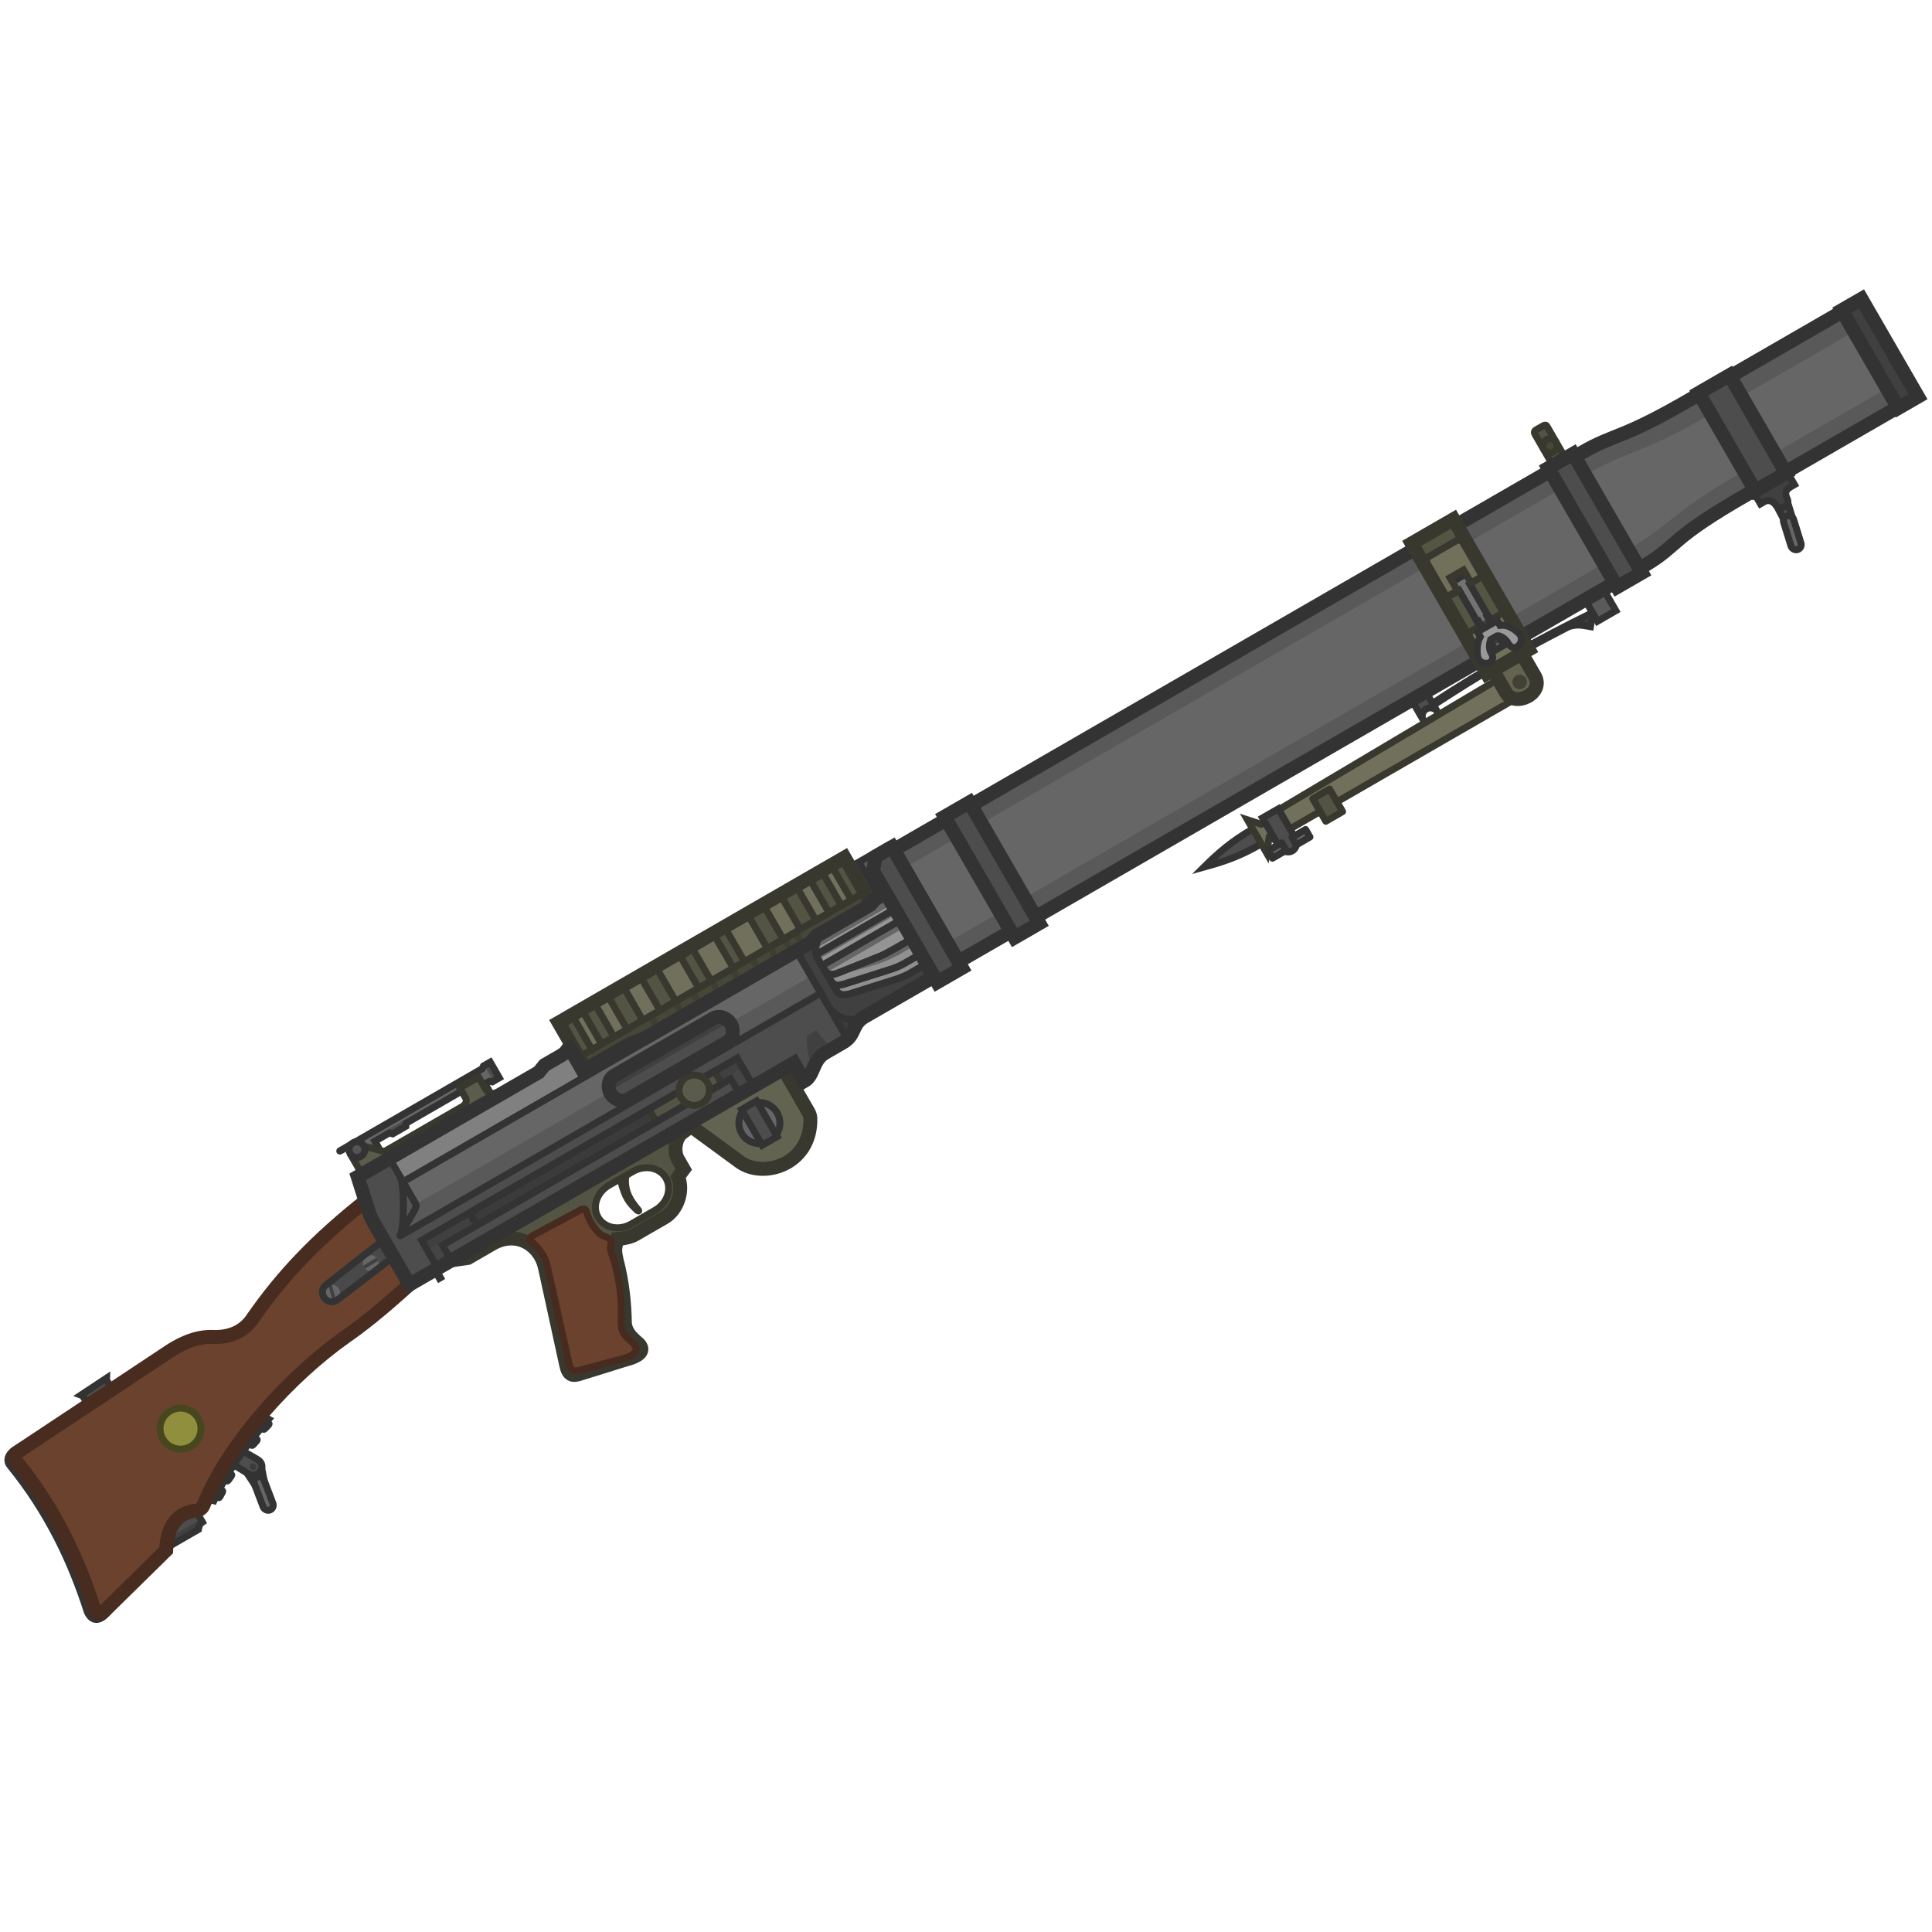 <svg width="110" height="110" viewBox="0 0 110 110" fill="none" xmlns="http://www.w3.org/2000/svg">
<g clip-path="url(#clip0_616_1148)">
<path d="M90.111 33.917L90.952 35.373L91.999 34.769L91.158 33.313" fill="#5A5A5A" stroke="#333333" stroke-width="0.396"/>
<path d="M90.053 25.776L50.889 48.388L54.564 54.753L93.669 32.176C95.646 30.995 94.961 30.723 99.589 28.08L108.058 23.19L104.907 17.732L96.379 22.656C92.296 25.045 91.955 24.67 90.053 25.776Z" fill="#666666"/>
<path d="M49.698 51.62L33.423 61.016L32.949 60.195L49.224 50.799L49.698 51.62Z" fill="#464639"/>
<path d="M37.267 57.847C37.212 57.753 37.091 57.72 36.996 57.775C36.901 57.83 36.869 57.951 36.923 58.046L37.044 58.254C37.099 58.349 37.22 58.382 37.315 58.327C37.409 58.272 37.442 58.151 37.387 58.056L37.267 57.847Z" fill="#3E3E32"/>
<path d="M38.673 57.035C38.618 56.941 38.497 56.908 38.402 56.963C38.307 57.018 38.275 57.139 38.33 57.234L38.45 57.442C38.505 57.537 38.626 57.569 38.721 57.515C38.816 57.46 38.848 57.339 38.794 57.244L38.673 57.035Z" fill="#3E3E32"/>
<path d="M39.652 56.47C39.597 56.376 39.476 56.343 39.381 56.398C39.286 56.453 39.254 56.574 39.309 56.669L39.429 56.877C39.484 56.972 39.605 57.004 39.7 56.95C39.794 56.895 39.827 56.774 39.772 56.679L39.652 56.47Z" fill="#3E3E32"/>
<path d="M40.754 55.834C40.7 55.739 40.578 55.706 40.484 55.761C40.389 55.816 40.356 55.937 40.411 56.032L40.532 56.241C40.586 56.335 40.707 56.368 40.802 56.313C40.897 56.258 40.929 56.137 40.875 56.042L40.754 55.834Z" fill="#3E3E32"/>
<path d="M41.912 55.166C41.857 55.071 41.736 55.038 41.641 55.093C41.546 55.148 41.514 55.269 41.568 55.364L41.689 55.572C41.743 55.667 41.865 55.7 41.959 55.645C42.054 55.59 42.087 55.469 42.032 55.374L41.912 55.166Z" fill="#3E3E32"/>
<path d="M43.018 54.527C42.963 54.432 42.842 54.4 42.747 54.455C42.652 54.509 42.62 54.63 42.674 54.725L42.795 54.934C42.849 55.029 42.971 55.061 43.066 55.006C43.16 54.952 43.193 54.831 43.138 54.736L43.018 54.527Z" fill="#3E3E32"/>
<path d="M44.058 53.926C44.004 53.831 43.882 53.799 43.788 53.854C43.693 53.908 43.66 54.03 43.715 54.124L43.835 54.333C43.89 54.428 44.011 54.46 44.106 54.406C44.201 54.351 44.233 54.23 44.179 54.135L44.058 53.926Z" fill="#3E3E32"/>
<path d="M44.884 53.45C44.829 53.355 44.708 53.322 44.613 53.377C44.519 53.432 44.486 53.553 44.541 53.648L44.661 53.856C44.716 53.951 44.837 53.984 44.932 53.929C45.027 53.874 45.059 53.753 45.005 53.658L44.884 53.45Z" fill="#3E3E32"/>
<path d="M45.525 53.079C45.471 52.984 45.349 52.952 45.255 53.007C45.16 53.061 45.127 53.183 45.182 53.277L45.303 53.486C45.357 53.581 45.478 53.613 45.573 53.559C45.668 53.504 45.7 53.383 45.646 53.288L45.525 53.079Z" fill="#3E3E32"/>
<path d="M48.084 48.824L31.809 58.221L32.949 60.195L49.224 50.799L48.084 48.824Z" fill="#545445"/>
<path d="M49.698 51.62L33.423 61.016L32.949 60.195L49.224 50.799L49.698 51.62Z" stroke="#38382E" stroke-width="0.396"/>
<path d="M41.749 55.115L40.609 53.141L39.347 53.869L40.487 55.844L41.749 55.115Z" fill="#70705C"/>
<path d="M39.778 56.253L38.638 54.279L37.334 55.032L38.474 57.006L39.778 56.253Z" fill="#70705C"/>
<path d="M37.574 57.526L36.434 55.551L35.457 56.115L36.596 58.09L37.574 57.526Z" fill="#70705C"/>
<path d="M35.708 58.603L34.568 56.629L33.818 57.061L34.958 59.036L35.708 58.603Z" fill="#70705C"/>
<path d="M33.704 59.76L32.565 57.785L33.114 57.468L34.253 59.443L33.704 59.76Z" fill="#70705C"/>
<path d="M42.385 54.748L41.245 52.773L42.549 52.02L43.689 53.995L42.385 54.748Z" fill="#70705C"/>
<path d="M44.589 53.475L43.449 51.501L44.426 50.937L45.566 52.911L44.589 53.475Z" fill="#70705C"/>
<path d="M46.455 52.398L45.315 50.423L46.065 49.991L47.205 51.965L46.455 52.398Z" fill="#70705C"/>
<path d="M48.468 51.235L47.329 49.261L46.77 49.584L47.91 51.558L48.468 51.235Z" fill="#70705C"/>
<path d="M41.749 55.115L40.609 53.141L39.347 53.869L40.487 55.844L41.749 55.115Z" stroke="#38382E" stroke-width="0.396" stroke-linecap="round"/>
<path d="M39.778 56.253L38.638 54.279L37.334 55.032L38.474 57.006L39.778 56.253Z" stroke="#38382E" stroke-width="0.396" stroke-linecap="round"/>
<path d="M37.574 57.526L36.434 55.551L35.457 56.115L36.596 58.09L37.574 57.526Z" stroke="#38382E" stroke-width="0.396" stroke-linecap="round"/>
<path d="M35.708 58.603L34.568 56.629L33.818 57.061L34.958 59.036L35.708 58.603Z" stroke="#38382E" stroke-width="0.396" stroke-linecap="round"/>
<path d="M33.704 59.76L32.565 57.785L33.114 57.468L34.253 59.443L33.704 59.76Z" stroke="#38382E" stroke-width="0.396" stroke-linecap="round"/>
<path d="M42.385 54.748L41.245 52.773L42.549 52.02L43.689 53.995L42.385 54.748Z" stroke="#38382E" stroke-width="0.396" stroke-linecap="round"/>
<path d="M44.589 53.475L43.449 51.501L44.426 50.937L45.566 52.911L44.589 53.475Z" stroke="#38382E" stroke-width="0.396" stroke-linecap="round"/>
<path d="M46.455 52.398L45.315 50.423L46.065 49.991L47.205 51.965L46.455 52.398Z" stroke="#38382E" stroke-width="0.396" stroke-linecap="round"/>
<path d="M48.468 51.235L47.329 49.261L46.77 49.584L47.91 51.558L48.468 51.235Z" stroke="#38382E" stroke-width="0.396" stroke-linecap="round"/>
<path d="M31.809 58.221L33.422 61.016L49.697 51.62L48.084 48.824L31.809 58.221Z" stroke="#38382E" stroke-width="0.793"/>
<path d="M47.127 57.221L48.252 59.17C48.434 58.999 48.52 58.814 48.606 58.629C48.724 58.374 48.843 58.119 49.208 57.9L49.43 57.772C48.528 58.27 47.639 58.078 47.127 57.221Z" fill="#3B3B3B"/>
<path d="M49.48 57.743L53.179 55.606L50.435 50.853L49.831 51.202L49.553 51.517L46.51 53.274L46.193 53.643L45.345 54.133L47.094 57.161C47.609 58.085 48.541 58.288 49.48 57.743Z" fill="#404040"/>
<path d="M19.354 65.523L27.456 60.845L27.523 60.695L27.911 60.472L28.428 61.368L28.033 61.596L27.87 61.562L27.623 61.704L27.78 61.986L26.872 61.784L23.116 63.953L23.108 64.125L22.358 64.558L22.162 64.504L21.345 64.976L21.619 65.465L20.084 65.554L19.896 65.23L19.373 65.532C19.346 65.55 19.334 65.534 19.354 65.523Z" fill="#666666"/>
<path d="M23.275 63.86L23.115 63.953L23.107 64.124L22.357 64.557L22.162 64.504L21.983 64.607L21.883 64.435L23.176 63.688L23.275 63.86Z" fill="#4D4D4D"/>
<path d="M27.576 60.666L27.912 60.472L28.43 61.368L28.094 61.562L27.576 60.666Z" fill="#4D4D4D"/>
<path d="M19.354 65.523L27.456 60.845L27.523 60.695L27.911 60.472L28.428 61.368L28.033 61.596L27.87 61.562L27.623 61.704L27.78 61.986L26.872 61.784L23.116 63.953L23.108 64.125L22.358 64.558L22.162 64.504L21.345 64.976L21.619 65.465L20.084 65.554L19.896 65.23L19.373 65.532C19.346 65.55 19.334 65.534 19.354 65.523Z" stroke="#333333" stroke-width="0.396"/>
<path fill-rule="evenodd" clip-rule="evenodd" d="M26.64 71.621L28.121 70.766C29.51 70.056 30.773 70.94 31.031 72.189L32.226 77.668C32.348 78.302 32.586 78.371 33.057 78.205L35.595 77.415C36.808 77.108 36.609 76.68 36.213 76.379C35.918 76.114 35.638 75.835 35.577 75.356C35.559 74.222 35.448 73.03 35.095 71.687C34.976 71.115 35.022 71.079 35.146 70.546C35.442 70.529 35.899 70.436 36.143 70.295L37.824 69.325C38.583 68.886 38.928 67.775 38.608 67.014C38.731 66.817 38.821 66.705 38.924 66.569L38.581 65.971C38.355 65.565 38.439 64.79 38.857 64.483L38.731 64.265L25.713 71.755L26.64 71.621ZM36.03 66.7L34.669 67.486C33.975 67.886 33.701 68.7 34.053 69.311C34.406 69.921 35.248 70.091 35.941 69.691L37.303 68.904C37.996 68.504 38.271 67.69 37.918 67.079C37.566 66.469 36.724 66.3 36.03 66.7Z" fill="#545445"/>
<path d="M35.328 67.181C35.602 68.249 35.812 68.456 36.287 68.919C36.371 68.981 36.397 68.933 36.325 68.87C35.943 68.403 35.547 67.906 35.62 67.027L35.328 67.181Z" fill="#464639" stroke="#38382E" stroke-width="0.396"/>
<path d="M34.669 67.486L36.031 66.7C36.725 66.3 37.567 66.469 37.919 67.08C38.272 67.691 37.997 68.504 37.304 68.905L35.942 69.691C35.249 70.091 34.407 69.922 34.054 69.311C33.702 68.701 33.976 67.887 34.669 67.486Z" stroke="#38382E" stroke-width="0.396"/>
<path d="M29.248 69.719L38.726 64.256L38.729 64.261M29.248 69.719L25.714 71.756L26.642 71.621L28.122 70.767C29.511 70.057 30.774 70.941 31.032 72.19L32.227 77.669C32.349 78.303 32.587 78.372 33.058 78.206L35.596 77.416C36.809 77.108 36.611 76.68 36.214 76.38C35.919 76.115 35.639 75.836 35.578 75.357C35.56 74.223 35.449 73.031 35.096 71.688C34.977 71.116 35.023 71.079 35.147 70.547C35.443 70.53 35.9 70.437 36.144 70.296L37.825 69.326C38.584 68.887 38.929 67.775 38.609 67.015C38.732 66.818 38.822 66.706 38.925 66.57L38.582 65.972C38.356 65.566 38.44 64.791 38.858 64.484L38.729 64.261M29.248 69.719L38.729 64.261M29.248 69.719L25.713 71.754" stroke="#38382E" stroke-width="0.793"/>
<path d="M30.225 70.668C30.628 70.975 31.051 71.548 31.154 72.048L32.351 77.412C32.473 78.046 32.571 78.104 33.022 78.015L35.253 77.409C36.637 77.098 36.24 76.596 35.822 76.267C35.528 76.002 35.362 75.785 35.368 75.274C35.43 73.82 35.244 72.525 34.781 71.242C34.74 71.131 34.743 71.005 34.782 70.871C34.899 70.47 34.439 70.428 34.268 70.327C34.015 70.194 33.563 69.608 33.414 69.051C33.375 68.904 33.308 68.761 33.094 68.864L30.304 70.363C30.129 70.48 30.11 70.607 30.225 70.668Z" fill="#6B422E" stroke="#472B1F" stroke-width="0.396"/>
<path d="M14.505 84.542L15.039 84.288L14.869 83.439L13.916 83.647L14.505 84.542Z" fill="#666666" stroke="#333333" stroke-width="0.396"/>
<path d="M13.207 83.336L14.071 83.869C14.665 84.291 15.3 83.443 14.63 83.079L13.707 82.546" fill="#4D4D4D"/>
<path d="M13.207 83.336L14.071 83.869C14.665 84.291 15.3 83.443 14.63 83.079L13.707 82.546" stroke="#333333" stroke-width="0.396"/>
<path d="M14.04 81.512L13.834 81.739C13.808 81.768 13.799 81.802 13.813 81.814L14.339 82.291C14.353 82.304 14.386 82.291 14.412 82.263L14.618 82.035C14.644 82.007 14.653 81.973 14.639 81.96L14.113 81.484C14.099 81.471 14.066 81.483 14.04 81.512Z" fill="#3B3B3B" stroke="#333333" stroke-width="0.396"/>
<path d="M12.543 83.579L12.363 83.828C12.341 83.859 12.335 83.894 12.351 83.905L12.926 84.32C12.942 84.331 12.973 84.315 12.996 84.284L13.175 84.035C13.198 84.004 13.203 83.969 13.188 83.958L12.612 83.543C12.596 83.531 12.565 83.548 12.543 83.579Z" fill="#3B3B3B" stroke="#333333" stroke-width="0.396"/>
<path d="M11.98 84.585L11.834 84.855C11.816 84.888 11.815 84.924 11.832 84.933L12.455 85.271C12.472 85.28 12.501 85.26 12.519 85.226L12.666 84.957C12.684 84.923 12.685 84.888 12.668 84.878L12.045 84.54C12.027 84.531 11.999 84.551 11.98 84.585Z" fill="#3B3B3B" stroke="#333333" stroke-width="0.396"/>
<path d="M14.734 80.586L14.52 80.805C14.493 80.833 14.482 80.866 14.496 80.88L15.004 81.375C15.018 81.389 15.051 81.377 15.078 81.35L15.292 81.13C15.319 81.102 15.329 81.069 15.316 81.055L14.808 80.56C14.794 80.547 14.761 80.558 14.734 80.586Z" fill="#3B3B3B" stroke="#333333" stroke-width="0.396"/>
<path d="M11.709 85.314L12.18 85.447C12.883 83.898 13.945 82.351 15.296 80.806L14.774 80.531L12.97 82.769L11.709 85.314Z" fill="#404040" stroke="#333333" stroke-width="0.396"/>
<path d="M9.583 88.069L11.3 87.078C11.329 86.915 11.344 86.788 11.525 86.663L11.051 85.841L8.671 86.472L9.583 88.069Z" fill="#4D4D4D"/>
<path d="M11.3 87.078L9.584 88.069L9.373 87.7L11.436 86.509L11.525 86.663C11.352 86.783 11.331 86.904 11.304 87.058L11.3 87.078Z" fill="#404040"/>
<path d="M9.583 88.069L11.3 87.078C11.329 86.915 11.344 86.788 11.525 86.663L11.051 85.841L8.671 86.472L9.583 88.069Z" stroke="#333333" stroke-width="0.396"/>
<path d="M5.059 80.003L4.689 79.46L4.606 79.43L6.068 78.463L6.064 78.574L6.408 79.143" fill="#4D4D4D" stroke="#333333" stroke-width="0.396"/>
<path d="M0.989 82.68C0.587 82.928 0.592 83.195 0.731 83.332C2.882 85.978 4.226 88.801 5.16 91.712C5.264 91.93 5.459 92.205 5.863 91.8L3.614 87.118L0.989 82.68Z" fill="#404040" stroke="#333333" stroke-width="0.793"/>
<path d="M20.966 68.256C17.989 70.596 16.05 72.669 14.4 75.043C13.985 75.688 13.245 76.18 12.045 76.117C11.078 76.103 10.194 76.553 9.412 77.094L0.915 82.729C0.788 82.82 0.798 83.041 0.916 83.186C3.067 85.833 4.412 88.655 5.346 91.567C5.43 91.83 5.693 91.971 5.884 91.78L9.462 88.264C9.513 86.794 10.181 86.131 11.105 86.02C11.28 86.001 11.494 85.924 11.574 85.731C13.037 82.135 16.526 78.338 19.654 76.125C21.113 75.116 22.439 73.923 23.464 73.003" fill="#6B422E"/>
<path d="M10.862 82.352C11.421 82.029 11.612 81.315 11.29 80.757C10.967 80.198 10.253 80.007 9.695 80.329C9.136 80.652 8.945 81.366 9.267 81.924C9.59 82.483 10.304 82.674 10.862 82.352Z" fill="#8F8F3D" stroke="#47471F" stroke-width="0.396"/>
<path d="M22.092 70.398L18.569 73.151C18.017 73.598 18.652 74.445 19.235 73.99L22.618 71.396L22.092 70.398Z" fill="#494949"/>
<path d="M14.507 83.673C14.597 83.621 14.628 83.505 14.576 83.415C14.524 83.325 14.408 83.294 14.318 83.346C14.227 83.398 14.197 83.514 14.249 83.604C14.301 83.694 14.416 83.725 14.507 83.673Z" fill="#3B3B3B"/>
<path d="M21.336 72.312C21.552 72.187 21.626 71.911 21.501 71.695C21.376 71.48 21.101 71.406 20.885 71.53C20.669 71.655 20.595 71.931 20.72 72.147C20.844 72.362 21.12 72.436 21.336 72.312Z" fill="#666666"/>
<path d="M19.139 73.99C19.354 73.866 19.428 73.59 19.304 73.374C19.179 73.158 18.903 73.085 18.688 73.209C18.472 73.334 18.398 73.609 18.522 73.825C18.647 74.041 18.923 74.115 19.139 73.99Z" fill="#666666"/>
<path d="M18.895 73.149L19.125 73.998C19.063 74.031 18.998 74.047 18.933 74.05L18.704 73.2C18.765 73.168 18.83 73.151 18.895 73.149Z" fill="#404040"/>
<path d="M20.786 72.236L21.537 71.776C21.528 71.749 21.516 71.722 21.5 71.696C21.482 71.663 21.459 71.634 21.434 71.608L20.683 72.067C20.692 72.094 20.704 72.121 20.719 72.147C20.738 72.18 20.761 72.21 20.786 72.236Z" fill="#404040"/>
<rect x="14.375" y="84.198" width="0.591" height="2.012" rx="0.295" transform="rotate(-20.8 14.375 84.198)" fill="#666666" stroke="#333333" stroke-width="0.396"/>
<path d="M22.092 70.398L18.569 73.151C18.017 73.598 18.652 74.445 19.235 73.99L22.618 71.396L22.092 70.398Z" stroke="#333333" stroke-width="0.396"/>
<path d="M20.965 68.256C17.988 70.596 16.049 72.669 14.399 75.044C13.984 75.688 13.244 76.18 12.044 76.117C11.077 76.104 10.193 76.553 9.411 77.094L0.914 82.729C0.788 82.826 0.776 83.05 0.915 83.187C3.066 85.833 4.411 88.655 5.345 91.567C5.448 91.785 5.692 91.971 5.883 91.781L9.461 88.264C9.512 86.794 10.18 86.131 11.104 86.021C11.279 86.001 11.493 85.924 11.573 85.732C13.036 82.135 16.525 78.339 19.653 76.125C21.112 75.116 22.438 73.923 23.463 73.003" stroke="#472C1F" stroke-width="0.793"/>
<path d="M47.945 59.387L46.978 59.945C46.248 60.372 46.365 61.233 45.794 61.555L45.199 60.524L23.312 73.139L21.224 69.522C21.14 69.374 21.103 69.271 21.012 69.035L20.367 67.001L30.672 61.051L31.006 60.641L31.956 60.093C32.166 59.965 32.243 59.857 32.323 59.737L32.436 59.672L33.188 60.975L35.865 59.43L36.687 59.131L45.345 54.133L48.253 59.169C48.172 59.245 48.072 59.319 47.945 59.387Z" fill="#4D4D4D" stroke="#333333" stroke-width="0.396"/>
<path d="M45.442 54.302L22.948 67.289L22.178 65.955L30.672 61.051L31.006 60.642L31.955 60.093C32.166 59.965 32.243 59.857 32.323 59.737L32.436 59.672L33.188 60.975L35.864 59.43L36.687 59.131L45.345 54.133L45.442 54.302Z" fill="#808080" stroke="#333333" stroke-width="0.396"/>
<path d="M20.613 66.859L20.022 65.835L20.842 65.289L21.885 65.564L26.337 62.994C26.453 62.925 26.628 62.719 26.508 62.514L26.177 61.942L27.248 61.324L27.615 61.96C27.735 62.165 27.979 62.356 28.295 62.2C28.402 62.147 28.305 62.311 28.415 62.355L20.613 66.859Z" fill="#5C5C4C" stroke="#38382E" stroke-width="0.396"/>
<path d="M24.008 70.621L24.424 71.343L42.392 60.969L41.975 60.248L24.008 70.621Z" fill="#404040"/>
<path d="M27.514 69.557L41.103 61.711L40.686 60.989L27.783 68.438L27.096 68.834C26.588 69.128 27.039 69.838 27.514 69.557Z" fill="#3B3B3B"/>
<path d="M27.096 68.834L40.686 60.989M27.096 68.834C26.588 69.128 27.039 69.838 27.514 69.557M27.096 68.834L27.783 68.438L40.686 60.989M27.514 69.557L41.103 61.711L40.686 60.989M27.514 69.557L28.201 69.161" stroke="#333333" stroke-width="0.396"/>
<path d="M24.324 71.171L25.092 70.728L25.692 71.767L24.924 72.21L24.324 71.171Z" fill="#454545"/>
<path d="M41.51 61.249L42.292 60.797L42.899 61.85L42.117 62.301L41.51 61.249Z" fill="#454545"/>
<path d="M47.503 59.643L46.979 59.946C46.592 60.171 46.443 60.519 46.304 60.844C46.288 60.879 46.273 60.914 46.258 60.949C46.08 60.409 45.872 59.489 45.95 58.962L46.468 58.663C46.516 58.722 46.564 58.783 46.612 58.844C46.861 59.163 47.118 59.492 47.503 59.643Z" fill="#404040"/>
<path d="M44.614 60.863L46.025 63.306C46.072 63.381 46.121 63.507 46.137 63.635C46.23 66.315 43.415 67.16 42.072 66.117L39.566 64.282L39.348 63.903" fill="#636351" stroke="#38382E" stroke-width="0.793"/>
<path d="M97.543 23.504L105.565 18.873L104.907 17.732L96.379 22.656C93.943 24.081 92.839 24.523 91.941 24.882C91.334 25.125 90.82 25.33 90.053 25.776L50.889 48.388L51.487 49.424L90.39 26.963C91.526 26.334 92.215 26.061 92.96 25.765C93.969 25.365 95.079 24.924 97.543 23.504Z" fill="#595959"/>
<path d="M108.058 23.19L99.589 28.08C96.74 29.707 95.905 30.435 95.222 31.03C94.796 31.402 94.43 31.722 93.669 32.176L54.564 54.753L53.935 53.665L92.78 31.238C93.892 30.568 94.474 30.108 95.102 29.611C95.953 28.938 96.89 28.197 99.351 26.773L107.433 22.107L108.058 23.19Z" fill="#595959"/>
<path d="M88.514 26.665L87.402 24.738C87.337 24.633 87.346 24.537 87.469 24.47L87.844 24.254C88.012 24.162 88.045 24.21 88.112 24.328L89.224 26.255" fill="#545445" stroke="#38382E" stroke-width="0.396"/>
<path d="M90.56 35.683C90.214 35.63 89.834 35.499 89.313 35.68C86.18 37.294 84.443 38.304 81.578 40.172L81.523 40.076C84.506 38.09 87.611 36.379 90.669 34.882L90.723 34.975L90.743 35.219C90.546 35.362 90.596 35.491 90.56 35.683Z" fill="#404040" stroke="#333333" stroke-width="0.396"/>
<path d="M80.356 39.823L81.037 41.003C80.908 40.78 80.984 40.494 81.207 40.366C81.43 40.237 81.716 40.313 81.844 40.536L81.163 39.357L80.356 39.823Z" fill="#4D4D4D" stroke="#333333" stroke-width="0.396"/>
<path d="M101.631 29.71L102.09 29.594L101.684 28.291L101.111 28.718L101.631 29.71Z" fill="#4D4D4D" stroke="#333333" stroke-width="0.396"/>
<path d="M99.723 27.804L100.234 28.689L100.432 28.574C100.725 28.398 100.958 28.562 101.123 28.775C101.368 29.089 101.945 28.805 101.759 28.407C101.6 28.085 101.659 27.903 101.942 27.724L102.169 27.593L101.651 26.697" fill="#404040"/>
<path d="M99.723 27.804L100.234 28.689L100.432 28.574C100.725 28.398 100.958 28.562 101.123 28.775C101.368 29.089 101.945 28.805 101.759 28.407C101.6 28.085 101.659 27.903 101.942 27.724L102.169 27.593L101.651 26.697" stroke="#333333" stroke-width="0.396"/>
<path d="M90.053 25.776L50.889 48.388L54.564 54.753L93.669 32.176C95.646 30.995 94.961 30.723 99.589 28.08L108.058 23.19L104.907 17.732L96.379 22.656C92.296 25.045 91.955 24.67 90.053 25.776Z" stroke="#333333" stroke-width="0.793"/>
<path d="M99.934 27.946L101.687 26.933L98.471 21.362L96.717 22.375L99.934 27.946Z" fill="#4D4D4D" stroke="#333333" stroke-width="0.793"/>
<path d="M108.082 23.231L109.201 22.585L105.984 17.014L104.865 17.66L108.082 23.231Z" fill="#404040" stroke="#333333" stroke-width="0.793"/>
<path d="M50.694 48.05L48.9 49.085L50.05 51.075" fill="#595959" stroke="#333333" stroke-width="0.396"/>
<path d="M53.36 55.925L54.77 55.111L50.793 48.222L49.855 48.763L49.707 49.593L53.36 55.925Z" fill="#4D4D4D" stroke="#333333" stroke-width="0.793"/>
<path d="M40.686 60.989L41.103 61.711Z" fill="#545445"/>
<path d="M36.941 63.15L37.359 63.873Z" fill="#545445"/>
<path d="M40.686 60.989L41.103 61.711L37.359 63.873L36.941 63.15L40.686 60.989Z" fill="#545445"/>
<path d="M40.686 60.989L41.103 61.711Z" stroke="#38382E" stroke-width="0.396"/>
<path d="M36.941 63.15L37.359 63.873Z" stroke="#38382E" stroke-width="0.396"/>
<path d="M40.686 60.989L41.103 61.711L37.359 63.873L36.941 63.15L40.686 60.989Z" stroke="#38382E" stroke-width="0.396"/>
<path d="M24.924 72.207L24.004 70.62L41.974 60.245L42.899 61.847L42.117 62.298L41.606 61.421L25.192 70.898L25.692 71.765L24.924 72.207Z" stroke="#333333" stroke-width="0.396"/>
<path d="M39.961 62.821C40.375 62.582 40.517 62.053 40.278 61.639C40.038 61.225 39.509 61.083 39.095 61.322C38.681 61.561 38.539 62.09 38.778 62.504C39.017 62.918 39.547 63.06 39.961 62.821Z" fill="#5B5B4B" stroke="#38382E" stroke-width="0.396"/>
<path d="M88.451 25.736C88.645 25.623 88.712 25.375 88.6 25.181C88.487 24.987 88.239 24.92 88.045 25.032C87.851 25.145 87.784 25.393 87.896 25.587C88.008 25.781 88.257 25.848 88.451 25.736Z" fill="#464639" stroke="#38382E" stroke-width="0.396"/>
<path d="M22.782 70.329C23.012 69.885 23.059 67.513 22.764 66.969L23.658 68.518C23.707 68.619 23.708 68.711 23.631 68.862L22.782 70.329Z" fill="#555555" stroke="#333333" stroke-width="0.396"/>
<path d="M43.821 64.954C44.38 64.632 44.571 63.918 44.248 63.359C43.926 62.801 43.212 62.609 42.654 62.932C42.095 63.254 41.904 63.968 42.226 64.527C42.549 65.085 43.263 65.276 43.821 64.954Z" fill="#666666" stroke="#333333" stroke-width="0.396"/>
<path d="M43.397 65.204L44.249 64.711L43.078 62.681L42.225 63.174L43.397 65.204Z" fill="#4D4D4D" stroke="#333333" stroke-width="0.396"/>
<path d="M71.327 47.199C70.114 47.897 69.348 48.577 68.547 49.369C69.665 49.058 70.511 48.796 71.816 48.047" fill="#4D4D4D" stroke="#333333" stroke-width="0.396"/>
<path d="M71.188 46.868L72.055 48.37L72.492 47.612L72.042 46.833L71.188 46.868Z" fill="#626251"/>
<path d="M85.404 38.611L71.983 46.589L72.124 46.752L71.803 46.926L71.023 46.675L72.121 48.575L72.263 47.65L72.61 47.45L72.623 47.671L86.303 39.773" fill="#70705C" stroke="#38382E" stroke-width="0.396"/>
<path d="M84.797 37.8L85.73 39.415C86.229 40.324 87.981 39.47 87.372 38.467L86.439 36.852" fill="#636350" stroke="#38382E" stroke-width="0.793"/>
<path d="M71.881 46.57L72.796 48.156C73.205 48.855 74.134 48.42 73.699 47.635L72.785 46.051L71.881 46.57Z" fill="#4D4D4D" stroke="#333333" stroke-width="0.396"/>
<path d="M84.659 38.356L87.039 36.982L82.755 29.563L80.375 30.938L84.659 38.356Z" fill="#555544"/>
<path d="M83.553 36.06L84.175 35.7L84.612 36.457L85.384 36.011L84.947 35.254L85.602 34.877L86.763 36.888L86.712 37.146L84.979 38.147L84.725 38.065L83.553 36.06Z" fill="#71715B" stroke="#38382E" stroke-width="0.396"/>
<path d="M86.73 39.185C86.928 39.071 86.996 38.818 86.882 38.62C86.767 38.423 86.515 38.355 86.317 38.469C86.119 38.583 86.052 38.836 86.166 39.034C86.28 39.231 86.533 39.299 86.73 39.185Z" fill="#414135"/>
<path d="M75.486 46.76L76.441 46.208L75.701 44.926L74.746 45.477L75.486 46.76Z" fill="#545445" stroke="#38382E" stroke-width="0.396" stroke-linejoin="round"/>
<path d="M73.561 47.675L74.334 47.228L74.582 47.657L73.808 48.103L73.561 47.675Z" fill="#666666" stroke="#333333" stroke-width="0.396" stroke-linejoin="round"/>
<path d="M72.201 48.434L72.975 47.987L73.222 48.416L72.449 48.862L72.201 48.434Z" fill="#666666" stroke="#333333" stroke-width="0.396" stroke-linejoin="round"/>
<path d="M22.8 70.36L46.735 56.541L45.443 54.302L22.949 67.289L23.658 68.518C23.707 68.62 23.708 68.711 23.631 68.862L22.782 70.329C22.762 70.361 22.767 70.378 22.8 70.36Z" fill="#666666"/>
<path d="M22.799 70.36L46.735 56.541L46.177 55.575L23.677 68.565C23.705 68.65 23.696 68.735 23.631 68.863L22.782 70.33C22.762 70.361 22.767 70.378 22.799 70.36Z" fill="#595959"/>
<path d="M22.8 70.36L46.735 56.541L45.443 54.302L22.949 67.289L23.658 68.518C23.707 68.62 23.708 68.711 23.631 68.862L22.782 70.329C22.762 70.361 22.767 70.378 22.8 70.36Z" stroke="#333333" stroke-width="0.396"/>
<rect x="24.744" y="72.312" width="0.072" height="0.544" transform="rotate(-30 24.744 72.312)" fill="#404040" stroke="#333333" stroke-width="0.396"/>
<path d="M41.534 58.191C41.562 58.225 41.588 58.261 41.61 58.3C41.811 58.648 41.738 59.137 41.407 59.328L35.754 62.593C35.423 62.784 34.963 62.602 34.762 62.254C34.739 62.215 34.721 62.175 34.705 62.133L41.534 58.191Z" fill="#4D4D4D"/>
<path d="M41.533 58.191L34.705 62.133C34.582 61.804 34.678 61.41 34.972 61.24L40.626 57.976C40.92 57.806 41.309 57.92 41.533 58.191Z" fill="#404040"/>
<path d="M34.972 61.24L40.626 57.976C40.957 57.785 41.409 57.953 41.61 58.301C41.81 58.648 41.738 59.138 41.407 59.329L35.753 62.593C35.422 62.784 34.962 62.602 34.761 62.254C34.561 61.907 34.641 61.431 34.972 61.24Z" stroke="#333333" stroke-width="0.793" stroke-linecap="round"/>
<path d="M20.546 65.844C20.762 65.72 20.835 65.445 20.711 65.23C20.587 65.015 20.312 64.941 20.097 65.065C19.881 65.189 19.808 65.465 19.932 65.68C20.056 65.895 20.331 65.969 20.546 65.844Z" fill="#545454" stroke="#333333" stroke-width="0.396"/>
<path d="M51.447 54.878L52.431 54.31L52.754 54.869L51.767 55.438C51.463 55.603 51.175 55.709 50.925 55.785L48.362 56.595C47.833 56.724 47.714 56.563 47.551 56.282L47.228 55.724C47.391 56.005 47.541 56.195 48.042 56.035L50.606 55.224C50.855 55.149 51.144 55.043 51.447 54.878Z" fill="#8F8F8F"/>
<path d="M49.553 51.518L46.835 53.087C46.408 53.621 46.408 54.063 46.472 54.344L50.956 51.756L50.435 50.854L49.831 51.203L49.553 51.518Z" fill="#999999"/>
<path d="M51.448 54.878L52.432 54.31L51.931 53.442L50.939 54.014C50.635 54.178 50.38 54.335 50.094 54.451L47.674 55.412C47.186 55.594 47.03 55.378 46.867 55.097L47.229 55.724C47.392 56.005 47.541 56.194 48.043 56.035L50.606 55.224C50.855 55.149 51.144 55.042 51.448 54.878Z" fill="#919191"/>
<path d="M51.93 53.441L50.938 54.014C50.635 54.178 50.38 54.335 50.093 54.45L47.673 55.412C47.185 55.594 47.029 55.378 46.866 55.096L46.798 54.977L51.309 52.366L51.93 53.441Z" fill="#949494"/>
<path d="M51.308 52.367L46.797 54.977L46.553 54.554C46.511 54.482 46.481 54.401 46.472 54.344L50.955 51.755L51.308 52.367Z" fill="#969696"/>
<path d="M51.767 55.438L52.754 54.868L50.436 50.853L49.831 51.202L49.553 51.517L46.836 53.086C46.317 53.735 46.414 54.311 46.554 54.554L47.551 56.282C47.714 56.563 47.833 56.723 48.362 56.595L50.925 55.784C51.175 55.709 51.463 55.602 51.767 55.438Z" stroke="#333333" stroke-width="0.396"/>
<path d="M50.803 51.491L50.434 50.854L49.83 51.203L49.552 51.518L46.834 53.087C46.551 53.441 46.456 53.755 46.442 54.009L50.803 51.491Z" fill="#666666"/>
<path d="M51.547 52.778L51.309 52.366L46.798 54.977L46.866 55.096C46.927 55.201 46.987 55.297 47.063 55.367L51.547 52.778Z" fill="#666666"/>
<path d="M51.105 52.014L50.955 51.755L46.472 54.344C46.481 54.401 46.511 54.482 46.553 54.554L46.591 54.62L51.105 52.014Z" fill="#666666"/>
<path d="M51.157 54.369L52.042 53.858L51.834 53.497L50.939 54.014C50.864 54.054 50.792 54.095 50.722 54.134C50.508 54.253 50.31 54.364 50.094 54.451L47.674 55.412C47.186 55.594 47.03 55.378 46.867 55.097L47.077 55.46C47.213 55.679 48.19 55.402 48.848 55.216C49.017 55.168 49.165 55.126 49.273 55.1L50.006 54.873C50.366 54.766 50.853 54.533 51.157 54.369Z" fill="#666666"/>
<path d="M51.447 54.878L52.431 54.31L52.754 54.869L51.767 55.438C51.463 55.603 51.175 55.709 50.925 55.785L48.362 56.595C47.833 56.724 47.714 56.563 47.551 56.282L47.228 55.724C47.391 56.005 47.541 56.195 48.042 56.035L50.606 55.224C50.855 55.149 51.144 55.043 51.447 54.878Z" stroke="#333333" stroke-width="0.396"/>
<path d="M49.553 51.518L46.835 53.087C46.408 53.621 46.408 54.063 46.472 54.344L50.956 51.756L50.435 50.854L49.831 51.203L49.553 51.518Z" stroke="#333333" stroke-width="0.396"/>
<path d="M51.448 54.878L52.432 54.31L51.931 53.442L50.939 54.014C50.635 54.178 50.38 54.335 50.094 54.451L47.674 55.412C47.186 55.594 47.03 55.378 46.867 55.097L47.229 55.724C47.392 56.005 47.541 56.194 48.043 56.035L50.606 55.224C50.855 55.149 51.144 55.042 51.448 54.878Z" stroke="#333333" stroke-width="0.396"/>
<path d="M51.93 53.441L50.938 54.014C50.635 54.178 50.38 54.335 50.093 54.45L47.673 55.412C47.185 55.594 47.029 55.378 46.866 55.096L46.798 54.977L51.309 52.366L51.93 53.441Z" stroke="#333333" stroke-width="0.396"/>
<path d="M51.308 52.367L46.797 54.977L46.553 54.554C46.511 54.482 46.481 54.401 46.472 54.344L50.955 51.755L51.308 52.367Z" stroke="#333333" stroke-width="0.396"/>
<path d="M49.48 57.743L53.179 55.606L50.435 50.853L49.831 51.202L49.553 51.517L46.51 53.274L46.193 53.643L45.345 54.133L47.094 57.161C47.609 58.085 48.541 58.288 49.48 57.743Z" stroke="#333333" stroke-width="0.396"/>
<path d="M49.208 57.899L53.179 55.607L50.435 50.853L49.83 51.202L49.552 51.518L46.509 53.275L46.193 53.644L45.345 54.133L36.687 59.131L35.865 59.43L33.188 60.975L32.436 59.672L32.323 59.737C32.243 59.857 32.166 59.965 31.956 60.093L31.006 60.641L30.672 61.051L20.367 67.001L21.012 69.035C21.103 69.271 21.14 69.374 21.224 69.522L23.312 73.139L45.199 60.524L45.794 61.555C46.365 61.233 46.248 60.372 46.978 59.945L47.945 59.387C48.072 59.318 48.172 59.245 48.253 59.169C48.682 58.765 48.577 58.279 49.208 57.899Z" stroke="#333333" stroke-width="0.793"/>
<path d="M57.761 53.384L59.171 52.57L55.194 45.682L53.783 46.496L57.761 53.384Z" fill="#4D4D4D" stroke="#333333" stroke-width="0.793"/>
<path d="M92.07 33.427L93.48 32.613L89.567 25.836L88.156 26.65L92.07 33.427Z" fill="#4D4D4D" stroke="#333333" stroke-width="0.793"/>
<rect x="101.467" y="29.457" width="0.591" height="2.012" rx="0.295" transform="rotate(-17.18 101.467 29.457)" fill="#666666" stroke="#333333" stroke-width="0.396"/>
<path d="M82.428 33.276L83.721 32.53L84.017 33.042L83.68 33.252L84.728 35.067L84.675 35.098L85.622 36.738L85.137 37.018L84.19 35.378L84.121 35.417L83.078 33.61L82.735 33.808L82.428 33.276Z" fill="#737373"/>
<path d="M84.996 36.775L84.246 35.477L84.732 35.196L85.481 36.495L84.996 36.775Z" fill="#404040"/>
<path d="M82.428 33.276L83.721 32.53L84.017 33.042L83.68 33.252L84.728 35.067L84.675 35.098L85.622 36.738L85.137 37.018L84.19 35.378L84.121 35.417L83.078 33.61L82.735 33.808L82.428 33.276Z" stroke="#333333" stroke-width="0.396"/>
<path d="M82.191 34.085L82.98 33.63L82.555 32.895L83.328 32.45L83.752 33.184L84.572 32.711L83.522 30.893L83.008 30.732L81.276 31.732L81.142 32.267L82.191 34.085Z" fill="#71715B"/>
<path d="M82.191 34.085L82.98 33.63L82.555 32.895L83.328 32.45L83.752 33.184L84.572 32.711L83.522 30.893L83.008 30.732L81.276 31.732L81.142 32.267L82.191 34.085Z" stroke="#38382E" stroke-width="0.396"/>
<path d="M84.659 38.356L87.039 36.982L82.755 29.563L80.375 30.938L84.659 38.356Z" stroke="#38382E" stroke-width="0.793"/>
<path d="M85.243 35.333L85.401 35.606C85.782 35.546 86.157 35.754 86.461 36.045C86.943 36.474 86.215 37.289 85.859 36.611C85.725 36.369 85.411 36.172 85.246 36.199L84.87 36.416C84.8 36.65 84.754 36.929 84.897 37.166C85.305 37.814 84.264 38.015 84.134 37.383C84.073 37.012 84.102 36.559 84.282 36.252L84.124 35.979L85.243 35.333Z" fill="#999999" stroke="#333333" stroke-width="0.396"/>
</g>
<defs>
<clipPath id="clip0_616_1148">
<rect width="110" height="110" fill="white"/>
</clipPath>
</defs>
</svg>

